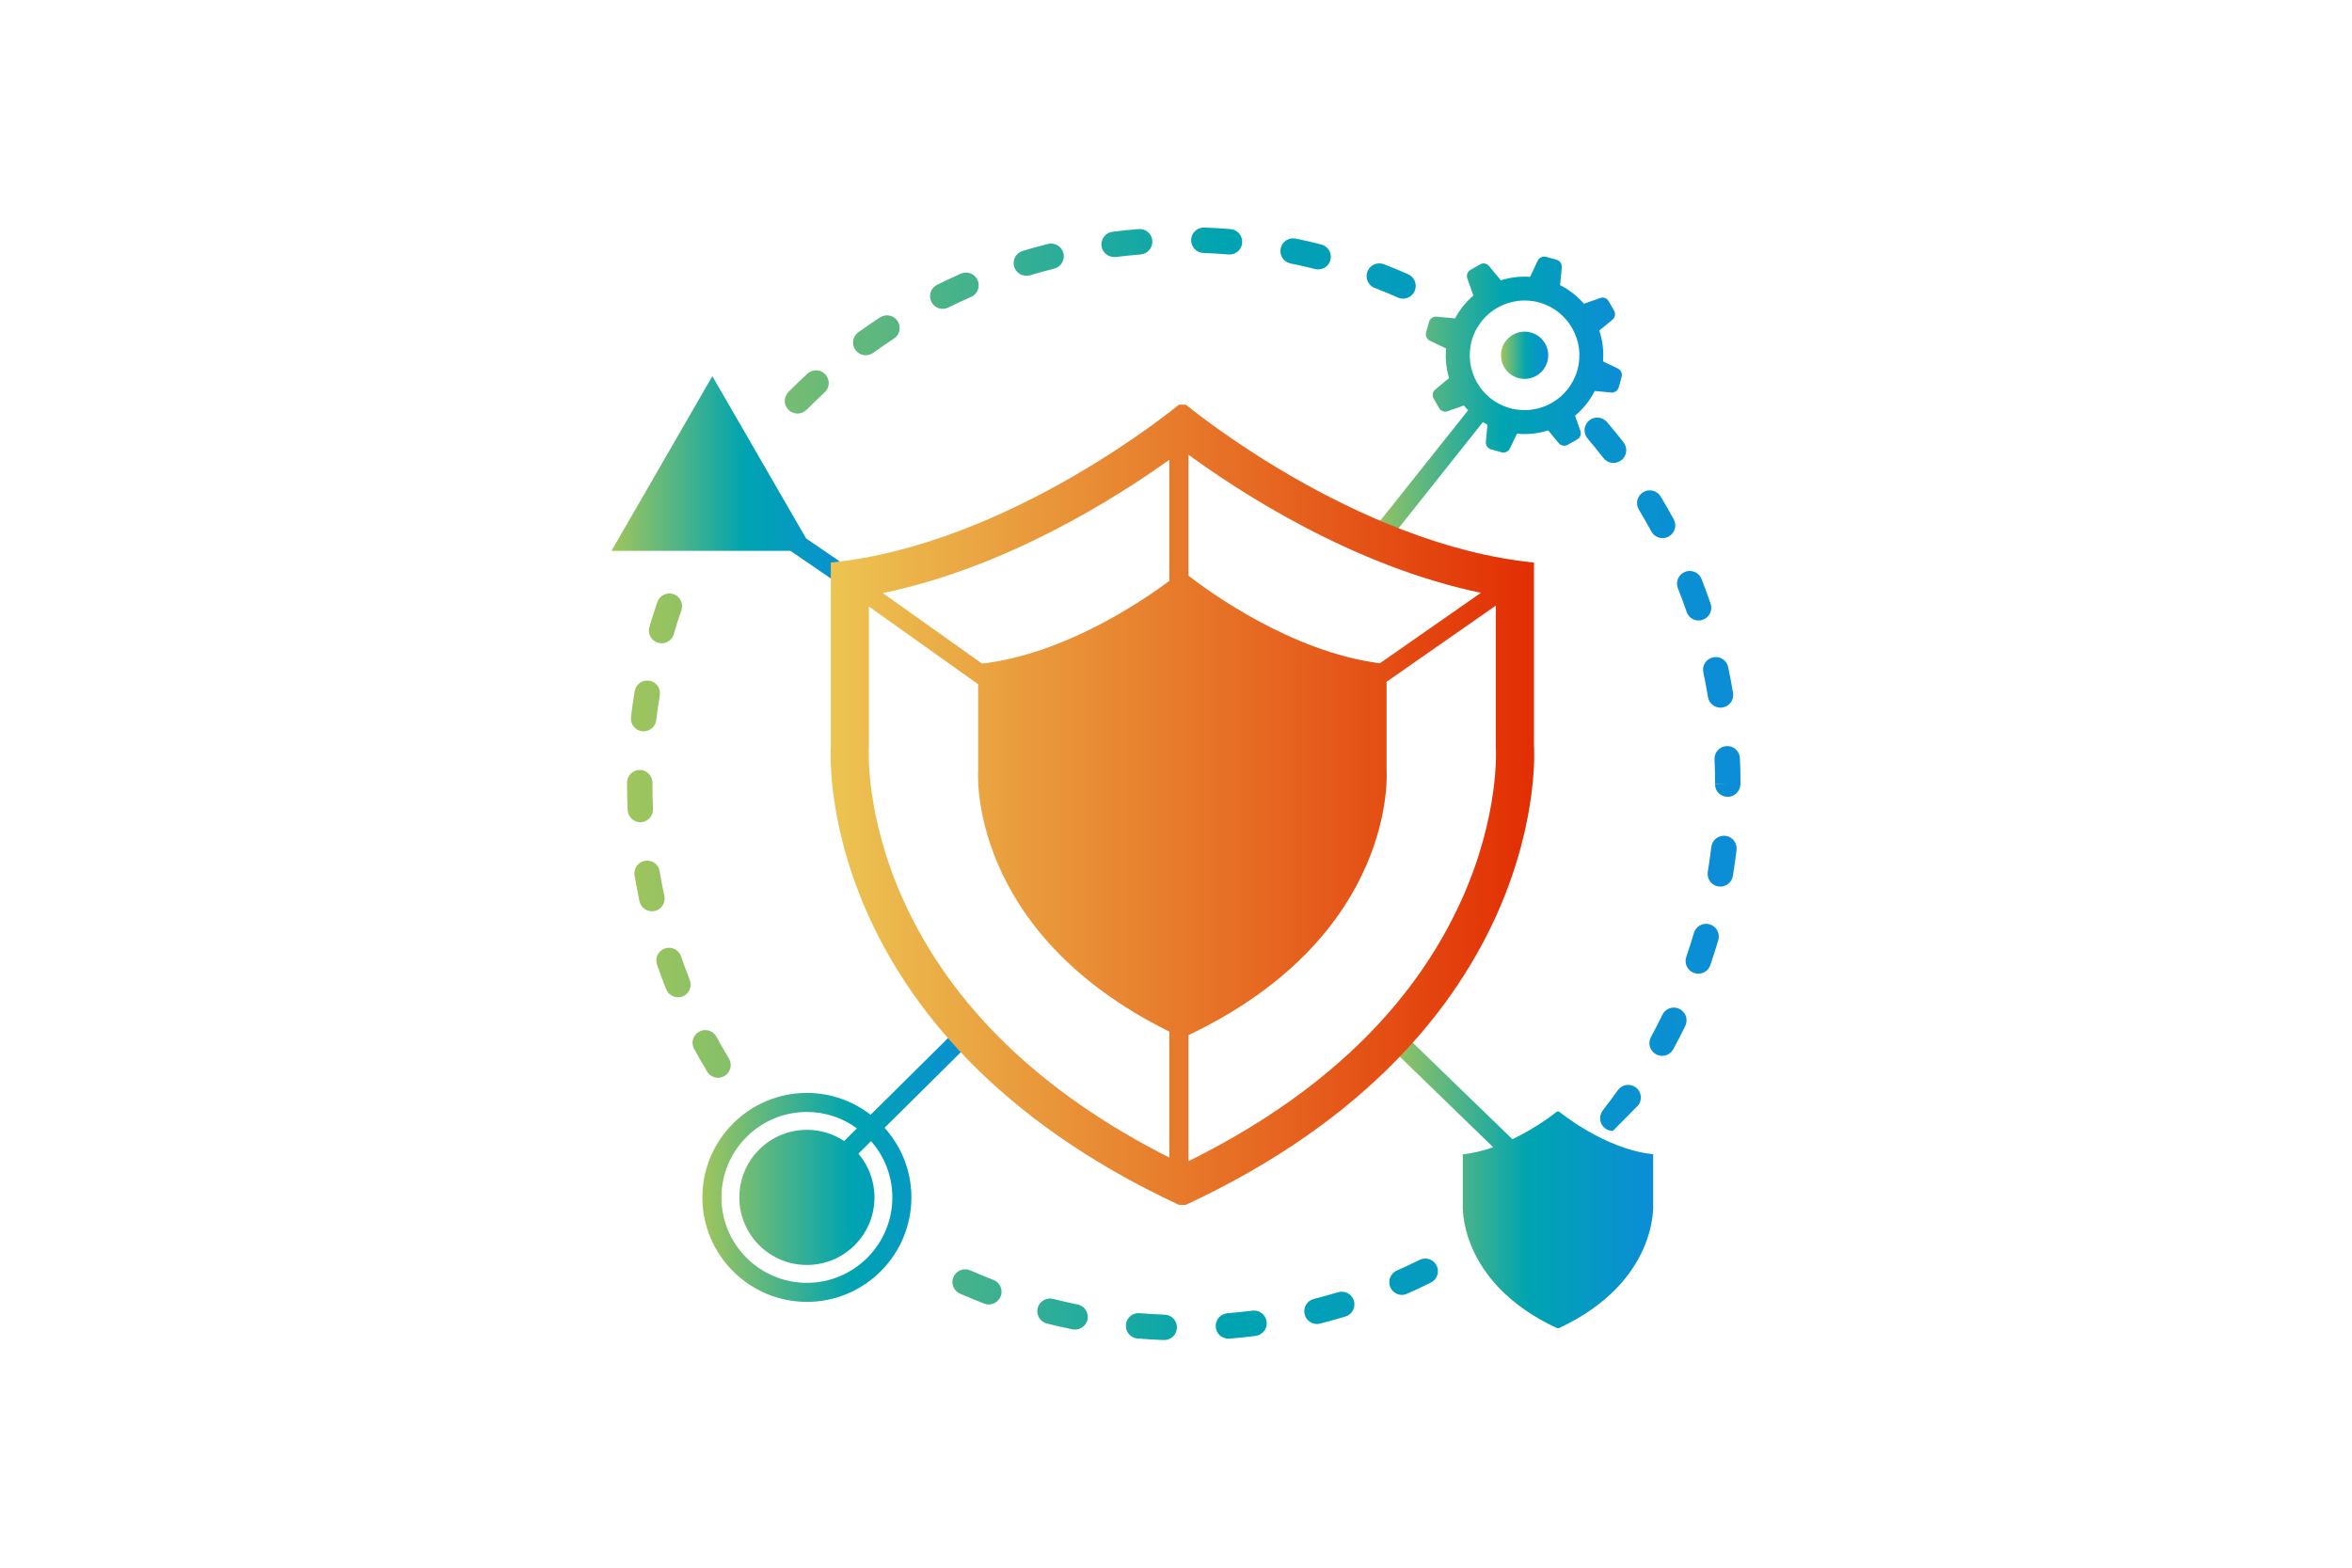 <?xml version="1.0" encoding="utf-8"?>
<!-- Generator: Adobe Illustrator 28.4.1, SVG Export Plug-In . SVG Version: 6.00 Build 0)  -->
<svg version="1.1" id="Layer_1" xmlns="http://www.w3.org/2000/svg" xmlns:xlink="http://www.w3.org/1999/xlink" x="0px" y="0px"
	 viewBox="0 0 300 200" style="enable-background:new 0 0 300 200;" xml:space="preserve">
<style type="text/css">
	.st0{fill:#E4410E;}
	.st1{fill:#FFBF4A;}
	.st2{fill:url(#SVGID_1_);}
	.st3{fill:url(#SVGID_00000036950052262609085910000017608053912177812354_);}
	.st4{fill:url(#SVGID_00000147915829936992605960000010341147108518875322_);}
	.st5{fill:url(#SVGID_00000016042675976174006360000012813907923353478846_);}
	.st6{fill:url(#SVGID_00000067194577667797664560000012224103597553840569_);}
	.st7{fill:url(#SVGID_00000096024255470594823920000007712074258201509308_);}
	.st8{fill:url(#SVGID_00000079478995099471822810000014500334188294565820_);}
	.st9{fill:url(#SVGID_00000013165332523043603530000001984199432444959624_);}
	.st10{fill:url(#SVGID_00000065789934061431615530000004457961059902619019_);}
	.st11{fill:#E22C03;}
	.st12{fill:url(#SVGID_00000078029547273586137580000007069562042943041942_);}
	.st13{fill:url(#SVGID_00000109744473809524446400000018112098758147970461_);}
	.st14{fill:url(#SVGID_00000052073637481444879370000017248801266516266897_);}
	.st15{fill:url(#SVGID_00000097468717733547938540000004529755171760216475_);}
	.st16{fill:url(#SVGID_00000067919401031097471160000001000182982279033521_);}
	.st17{fill:url(#SVGID_00000141444386870405700250000000605770278491721889_);}
	.st18{fill:url(#SVGID_00000081646864265339459260000016731542845388530304_);}
	.st19{fill:url(#SVGID_00000104691554651136656000000007660381967571497660_);}
	.st20{fill:url(#SVGID_00000005946904684147784050000009813045260659224470_);}
	.st21{fill:url(#SVGID_00000175284477450436922170000009211243458332131969_);}
	.st22{fill:url(#SVGID_00000005953372018455838030000008609234881937043847_);}
	.st23{fill:url(#SVGID_00000040560633713908902050000005221235782125984389_);}
	.st24{fill:url(#SVGID_00000112620585377596951800000003368448581776237992_);}
	.st25{fill:url(#SVGID_00000180362601420844167980000010323528383844791180_);}
	.st26{fill:url(#SVGID_00000176730855839944060760000000332760377020563902_);}
	.st27{fill:url(#SVGID_00000107578703543689732720000016555975309257182852_);}
	.st28{fill:url(#SVGID_00000120519529933493674740000011885853421076867713_);}
</style>
<g>
	<g>
		<linearGradient id="SVGID_1_" gradientUnits="userSpaceOnUse" x1="174.501" y1="51.312" x2="206.88" y2="51.312">
			<stop  offset="0" style="stop-color:#A0C55C"/>
			<stop  offset="0.531" style="stop-color:#00A4B0"/>
			<stop  offset="1" style="stop-color:#0C8DD7"/>
		</linearGradient>
		<path class="st2" d="M189.73,54.19l-0.21,2.17c-0.04,0.44,0.24,0.85,0.66,0.97l1.34,0.37c0.43,0.12,0.88-0.09,1.07-0.49l0.9-1.88
			c1.37,0.13,2.72-0.02,3.98-0.42l1.34,1.62c0.12,0.15,0.28,0.25,0.46,0.3c0.23,0.06,0.48,0.04,0.69-0.08l1.21-0.69
			c0.39-0.22,0.56-0.68,0.41-1.1l-0.68-1.93c1.02-0.85,1.89-1.92,2.51-3.15l2.09,0.2c0.44,0.04,0.85-0.24,0.97-0.66l0.37-1.34
			c0.12-0.43-0.09-0.88-0.49-1.07l-1.88-0.9c0.11-1.36-0.06-2.69-0.48-3.94l1.68-1.38c0.34-0.28,0.43-0.77,0.21-1.15l-0.69-1.21
			c-0.12-0.22-0.32-0.37-0.55-0.43c-0.18-0.05-0.37-0.05-0.55,0.02l-2.06,0.73c-0.83-0.96-1.86-1.78-3.04-2.37l0.22-2.27
			c0.04-0.44-0.24-0.85-0.66-0.97l-1.34-0.37c-0.43-0.12-0.88,0.09-1.07,0.49l-0.98,2.06c-1.28-0.09-2.55,0.07-3.73,0.44l-1.5-1.82
			c-0.12-0.15-0.28-0.25-0.46-0.3c-0.23-0.06-0.48-0.04-0.69,0.09l-1.21,0.69c-0.39,0.22-0.56,0.68-0.41,1.1l0.77,2.19
			c-0.94,0.8-1.74,1.78-2.34,2.91l-2.35-0.22c-0.44-0.04-0.85,0.24-0.97,0.66l-0.37,1.34c-0.12,0.43,0.09,0.88,0.49,1.07l2.06,0.99
			c-0.12,1.3,0.02,2.57,0.38,3.77l-1.76,1.46c-0.34,0.28-0.43,0.77-0.21,1.15l0.69,1.21c0.12,0.22,0.32,0.37,0.55,0.43
			c0.18,0.05,0.37,0.05,0.55-0.02l2.06-0.73c0.17,0.21,0.36,0.41,0.55,0.61L174.5,68.38l1.9,1.51l12.75-16.05
			C189.34,53.97,189.53,54.09,189.73,54.19z M187.72,43.46c1.03-3.72,4.9-5.9,8.61-4.87c3.72,1.03,5.9,4.9,4.87,8.61
			c-1.03,3.72-4.9,5.9-8.61,4.87C188.88,51.04,186.69,47.18,187.72,43.46z"/>
		
			<linearGradient id="SVGID_00000177455949645079985570000002257659699252939657_" gradientUnits="userSpaceOnUse" x1="191.453" y1="45.329" x2="197.476" y2="45.329">
			<stop  offset="0" style="stop-color:#A0C55C"/>
			<stop  offset="0.531" style="stop-color:#00A4B0"/>
			<stop  offset="1" style="stop-color:#0C8DD7"/>
		</linearGradient>
		<path style="fill:url(#SVGID_00000177455949645079985570000002257659699252939657_);" d="M193.66,48.23
			c1.6,0.44,3.26-0.49,3.71-2.1c0.44-1.6-0.49-3.26-2.1-3.71c-1.6-0.44-3.26,0.49-3.71,2.1C191.12,46.13,192.06,47.79,193.66,48.23z
			"/>
		
			<linearGradient id="SVGID_00000085208754343472819980000006188481424122896318_" gradientUnits="userSpaceOnUse" x1="176.76" y1="150.371" x2="210.869" y2="150.371">
			<stop  offset="0" style="stop-color:#A0C55C"/>
			<stop  offset="0.531" style="stop-color:#00A4B0"/>
			<stop  offset="1" style="stop-color:#0C8DD7"/>
		</linearGradient>
		<path style="fill:url(#SVGID_00000085208754343472819980000006188481424122896318_);" d="M210.86,153.57v-6.32
			c-6.19-0.62-12.02-5.45-12.02-5.45h-0.24c0,0-2.37,1.96-5.69,3.54l-14.47-14.02l-1.69,1.75l13.71,13.29
			c-1.24,0.43-2.55,0.77-3.88,0.9v6.32c0,0-0.74,9.91,12.02,15.86h0.24C211.6,163.48,210.86,153.57,210.86,153.57z"/>
		
			<linearGradient id="SVGID_00000083792962255899313050000006207451805080397236_" gradientUnits="userSpaceOnUse" x1="78" y1="61.753" x2="109.859" y2="61.753">
			<stop  offset="0" style="stop-color:#A0C55C"/>
			<stop  offset="0.531" style="stop-color:#00A4B0"/>
			<stop  offset="1" style="stop-color:#0C8DD7"/>
		</linearGradient>
		<polygon style="fill:url(#SVGID_00000083792962255899313050000006207451805080397236_);" points="108.49,75.52 109.86,73.51 
			102.82,68.69 90.86,47.99 78,70.27 100.81,70.27 		"/>
		
			<linearGradient id="SVGID_00000085972739339197702320000000013321843994943665_" gradientUnits="userSpaceOnUse" x1="89.594" y1="148.133" x2="124.906" y2="148.133">
			<stop  offset="0" style="stop-color:#A0C55C"/>
			<stop  offset="0.531" style="stop-color:#00A4B0"/>
			<stop  offset="1" style="stop-color:#0C8DD7"/>
		</linearGradient>
		<path style="fill:url(#SVGID_00000085972739339197702320000000013321843994943665_);" d="M123.19,130.18l-12.14,12.04
			c-2.25-1.74-5.07-2.79-8.13-2.79c-7.35,0-13.33,5.98-13.33,13.33c0,7.35,5.98,13.33,13.33,13.33c7.35,0,13.33-5.98,13.33-13.33
			c0-3.41-1.3-6.52-3.42-8.88l12.07-11.97L123.19,130.18z M113.82,152.76c0,6.01-4.89,10.9-10.9,10.9c-6.01,0-10.9-4.89-10.9-10.9
			c0-6.01,4.89-10.9,10.9-10.9c2.39,0,4.59,0.78,6.38,2.09l-1.63,1.62c-1.36-0.9-3-1.43-4.75-1.43c-4.76,0-8.62,3.86-8.62,8.62
			c0,4.76,3.86,8.62,8.62,8.62c4.76,0,8.62-3.86,8.62-8.62c0-2.13-0.77-4.07-2.05-5.58l1.61-1.6
			C112.79,147.5,113.82,150.01,113.82,152.76z"/>
	</g>
	
		<linearGradient id="SVGID_00000080200375225144479970000007147052123762588345_" gradientUnits="userSpaceOnUse" x1="79.982" y1="100" x2="222" y2="100">
		<stop  offset="0" style="stop-color:#A0C55C"/>
		<stop  offset="0.531" style="stop-color:#00A4B0"/>
		<stop  offset="1" style="stop-color:#0C8DD7"/>
	</linearGradient>
	<path style="fill:url(#SVGID_00000080200375225144479970000007147052123762588345_);" d="M148.5,170.96c-0.02,0-0.04,0-0.06,0
		c-1.12-0.04-2.24-0.11-3.35-0.2c-0.89-0.07-1.56-0.86-1.48-1.75c0.07-0.89,0.84-1.56,1.75-1.48c1.05,0.09,2.13,0.15,3.2,0.19
		c0.9,0.03,1.59,0.78,1.56,1.68C150.08,170.28,149.37,170.96,148.5,170.96z M156.68,170.78c-0.84,0-1.55-0.64-1.61-1.49
		c-0.07-0.89,0.59-1.67,1.49-1.75c1.06-0.09,2.13-0.2,3.18-0.33c0.88-0.12,1.7,0.51,1.82,1.4c0.11,0.89-0.51,1.7-1.4,1.82
		c-1.1,0.14-2.22,0.26-3.34,0.35C156.77,170.78,156.72,170.78,156.68,170.78z M137.12,169.62c-0.11,0-0.22-0.01-0.32-0.03
		c-1.1-0.22-2.2-0.47-3.27-0.74c-0.87-0.22-1.39-1.1-1.17-1.97c0.22-0.87,1.1-1.39,1.97-1.17c1.02,0.26,2.07,0.5,3.12,0.71
		c0.88,0.18,1.44,1.03,1.27,1.91C138.55,169.09,137.88,169.62,137.12,169.62z M167.98,168.91c-0.73,0-1.39-0.49-1.57-1.23
		c-0.22-0.87,0.31-1.75,1.18-1.97c1.03-0.26,2.07-0.55,3.08-0.85c0.86-0.26,1.76,0.22,2.02,1.08s-0.22,1.76-1.08,2.02
		c-1.07,0.32-2.15,0.62-3.23,0.9C168.25,168.89,168.11,168.91,167.98,168.91z M126.12,166.42c-0.19,0-0.39-0.03-0.58-0.11
		c-1.04-0.4-2.08-0.83-3.09-1.27c-0.82-0.36-1.19-1.32-0.83-2.14c0.36-0.82,1.32-1.19,2.14-0.83c0.97,0.43,1.96,0.83,2.95,1.22
		c0.84,0.32,1.25,1.26,0.93,2.09C127.38,166.02,126.77,166.42,126.12,166.42z M178.83,165.2c-0.62,0-1.22-0.36-1.49-0.97
		c-0.36-0.82,0.01-1.78,0.83-2.14c0.97-0.43,1.95-0.88,2.9-1.36c0.81-0.4,1.78-0.07,2.17,0.73c0.4,0.8,0.07,1.77-0.73,2.17
		c-1,0.5-2.02,0.97-3.04,1.42C179.27,165.15,179.05,165.2,178.83,165.2z M205.72,144.28c-0.35,0-0.7-0.11-1-0.34
		c-0.71-0.55-0.83-1.57-0.28-2.28c0.65-0.84,1.3-1.7,1.91-2.57c0.52-0.73,1.53-0.9,2.26-0.39s0.9,1.53,0.39,2.26 M91.59,137.5
		c-0.55,0-1.08-0.28-1.39-0.78c-0.58-0.96-1.14-1.94-1.67-2.91c-0.43-0.79-0.14-1.77,0.65-2.2c0.79-0.43,1.77-0.14,2.2,0.65
		c0.51,0.93,1.04,1.87,1.59,2.78c0.46,0.77,0.22,1.76-0.55,2.23C92.16,137.42,91.87,137.5,91.59,137.5z M212,134.7
		c-0.26,0-0.53-0.06-0.77-0.2c-0.79-0.43-1.08-1.41-0.65-2.2c0.51-0.93,1-1.89,1.46-2.84c0.39-0.81,1.36-1.15,2.17-0.75
		c0.81,0.39,1.14,1.36,0.75,2.17c-0.48,1-1,2-1.53,2.98C213.13,134.39,212.58,134.7,212,134.7z M86.48,127.23
		c-0.65,0-1.25-0.39-1.51-1.02c-0.41-1.03-0.8-2.09-1.17-3.15c-0.29-0.85,0.16-1.77,1.01-2.06c0.85-0.29,1.77,0.16,2.06,1.01
		c0.35,1.01,0.72,2.02,1.11,3.01c0.33,0.83-0.08,1.77-0.91,2.11C86.89,127.2,86.68,127.23,86.48,127.23z M216.62,124.22
		c-0.17,0-0.35-0.03-0.53-0.09c-0.85-0.29-1.3-1.21-1-2.06c0.34-1,0.67-2.03,0.97-3.05c0.25-0.86,1.15-1.35,2.01-1.1
		c0.86,0.25,1.35,1.15,1.1,2.01c-0.31,1.07-0.66,2.15-1.02,3.2C217.92,123.8,217.29,124.22,216.62,124.22z M83.15,116.26
		c-0.75,0-1.42-0.52-1.58-1.28c-0.23-1.09-0.44-2.2-0.63-3.3c-0.15-0.88,0.45-1.72,1.34-1.86c0.89-0.15,1.72,0.45,1.86,1.34
		c0.17,1.05,0.37,2.1,0.6,3.14c0.19,0.88-0.37,1.74-1.24,1.93C83.38,116.25,83.26,116.26,83.15,116.26z M219.43,113.11
		c-0.09,0-0.18-0.01-0.27-0.02c-0.88-0.15-1.48-0.98-1.33-1.87c0.17-1.05,0.33-2.11,0.45-3.17c0.11-0.89,0.92-1.52,1.8-1.42
		c0.89,0.11,1.52,0.91,1.42,1.8c-0.13,1.1-0.29,2.22-0.47,3.32C220.9,112.55,220.21,113.11,219.43,113.11z M81.68,104.9
		c-0.86,0-1.58-0.68-1.62-1.55c-0.05-1.11-0.08-2.23-0.08-3.35v-0.15c0-0.9,0.73-1.62,1.62-1.62s1.62,0.73,1.62,1.62V100
		c0,1.07,0.03,2.14,0.07,3.2c0.04,0.89-0.65,1.65-1.54,1.7C81.73,104.9,81.7,104.9,81.68,104.9z M220.38,101.66
		c-0.9,0-1.62-0.69-1.62-1.58h1.62l-1.62-0.03c0-1.08-0.02-2.13-0.07-3.18c-0.04-0.89,0.65-1.65,1.55-1.69
		c0.9-0.04,1.65,0.65,1.69,1.55c0.05,1.09,0.07,2.19,0.07,3.27C222,100.89,221.27,101.66,220.38,101.66z M82.1,93.3
		c-0.06,0-0.13,0-0.2-0.01c-0.89-0.11-1.52-0.91-1.42-1.8c0.13-1.11,0.29-2.23,0.48-3.32c0.15-0.88,0.98-1.48,1.87-1.33
		c0.88,0.15,1.48,0.98,1.33,1.87c-0.17,1.04-0.33,2.11-0.46,3.17C83.61,92.69,82.91,93.3,82.1,93.3z M219.45,90.28
		c-0.78,0-1.47-0.56-1.6-1.36c-0.17-1.05-0.37-2.11-0.59-3.14c-0.19-0.88,0.37-1.74,1.25-1.92c0.88-0.19,1.74,0.37,1.92,1.25
		c0.23,1.08,0.44,2.19,0.62,3.29c0.15,0.88-0.45,1.72-1.34,1.86C219.63,90.27,219.54,90.28,219.45,90.28z M84.39,82.07
		c-0.15,0-0.3-0.02-0.46-0.07c-0.86-0.25-1.35-1.15-1.1-2.01c0.31-1.06,0.65-2.14,1.02-3.19c0.29-0.85,1.22-1.3,2.06-1
		c0.85,0.29,1.3,1.22,1,2.06c-0.35,1.01-0.68,2.03-0.97,3.05C85.74,81.62,85.1,82.07,84.39,82.07z M216.66,79.16
		c-0.67,0-1.3-0.42-1.53-1.1c-0.34-1.01-0.72-2.02-1.11-3.01c-0.33-0.83,0.08-1.77,0.91-2.1c0.83-0.33,1.78,0.08,2.1,0.91
		c0.41,1.04,0.8,2.1,1.16,3.15c0.29,0.85-0.16,1.77-1.01,2.06C217.01,79.13,216.84,79.16,216.66,79.16z M212.06,68.65
		c-0.58,0-1.13-0.31-1.43-0.85c-0.51-0.94-1.04-1.87-1.59-2.78c-0.46-0.77-0.22-1.76,0.55-2.23c0.76-0.46,1.76-0.22,2.23,0.55
		c0.57,0.95,1.14,1.93,1.67,2.92c0.43,0.79,0.13,1.77-0.66,2.2C212.59,68.59,212.33,68.65,212.06,68.65z M205.8,59.06
		c-0.48,0-0.96-0.21-1.28-0.63c-0.66-0.84-1.34-1.68-2.02-2.48c-0.58-0.68-0.5-1.7,0.18-2.29c0.68-0.58,1.7-0.5,2.29,0.18
		c0.72,0.84,1.44,1.72,2.12,2.6c0.55,0.71,0.42,1.73-0.28,2.27C206.49,58.94,206.14,59.06,205.8,59.06z M101.72,52.76
		c-0.41,0-0.83-0.16-1.14-0.47c-0.64-0.63-0.64-1.66-0.01-2.29c0.78-0.79,1.6-1.57,2.42-2.33c0.66-0.61,1.69-0.56,2.29,0.1
		c0.61,0.66,0.56,1.69-0.1,2.29c-0.78,0.72-1.56,1.47-2.31,2.22C102.55,52.6,102.14,52.76,101.72,52.76z M110.43,45.32
		c-0.5,0-1-0.23-1.32-0.67c-0.52-0.73-0.36-1.74,0.37-2.26c0.9-0.65,1.84-1.29,2.77-1.9c0.75-0.49,1.75-0.28,2.24,0.47
		c0.49,0.75,0.28,1.75-0.47,2.24c-0.89,0.58-1.78,1.19-2.64,1.81C111.09,45.22,110.76,45.32,110.43,45.32z M120.25,39.4
		c-0.6,0-1.17-0.33-1.45-0.9c-0.4-0.8-0.07-1.77,0.73-2.17c1-0.5,2.03-0.97,3.04-1.42c0.82-0.36,1.78,0.02,2.13,0.84
		c0.36,0.82-0.02,1.78-0.84,2.13c-0.97,0.43-1.95,0.88-2.91,1.35C120.73,39.34,120.49,39.4,120.25,39.4z M178.95,38.1
		c-0.22,0-0.44-0.04-0.65-0.14c-0.96-0.43-1.96-0.84-2.95-1.22c-0.84-0.32-1.25-1.26-0.93-2.1c0.32-0.84,1.26-1.25,2.1-0.93
		c1.04,0.4,2.08,0.83,3.09,1.28c0.82,0.36,1.19,1.32,0.83,2.14C180.17,37.74,179.58,38.1,178.95,38.1z M130.91,35.18
		c-0.7,0-1.34-0.45-1.55-1.15c-0.26-0.86,0.23-1.76,1.08-2.02c1.07-0.32,2.16-0.62,3.23-0.89c0.87-0.22,1.75,0.31,1.97,1.18
		c0.22,0.87-0.31,1.75-1.18,1.97c-1.03,0.26-2.07,0.54-3.08,0.85C131.22,35.16,131.06,35.18,130.91,35.18z M168.13,34.37
		c-0.13,0-0.27-0.02-0.4-0.05c-1.03-0.26-2.08-0.5-3.12-0.71c-0.88-0.18-1.44-1.04-1.26-1.91c0.18-0.88,1.03-1.45,1.91-1.26
		c1.09,0.22,2.19,0.47,3.27,0.75c0.87,0.22,1.39,1.1,1.17,1.97C169.52,33.88,168.86,34.37,168.13,34.37z M142.11,32.79
		c-0.8,0-1.5-0.6-1.61-1.41c-0.11-0.89,0.51-1.7,1.4-1.81c1.1-0.14,2.22-0.26,3.34-0.35c0.89-0.08,1.67,0.59,1.74,1.49
		c0.07,0.89-0.59,1.67-1.49,1.75c-1.06,0.09-2.13,0.2-3.18,0.33C142.25,32.79,142.18,32.79,142.11,32.79z M156.83,32.47
		c-0.05,0-0.09,0-0.14-0.01c-1.06-0.09-2.13-0.15-3.2-0.19c-0.89-0.03-1.59-0.78-1.56-1.68c0.03-0.89,0.78-1.59,1.68-1.56
		c1.11,0.04,2.24,0.11,3.35,0.2c0.89,0.07,1.56,0.86,1.48,1.75C158.38,31.83,157.67,32.47,156.83,32.47z"/>
	
		<linearGradient id="SVGID_00000109023476172491756540000008210033903868809639_" gradientUnits="userSpaceOnUse" x1="105.939" y1="102.665" x2="195.687" y2="102.665">
		<stop  offset="1.821245e-03" style="stop-color:#ECC452"/>
		<stop  offset="1" style="stop-color:#E22E03"/>
	</linearGradient>
	<path style="fill:url(#SVGID_00000109023476172491756540000008210033903868809639_);" d="M195.66,95.11V71.77
		c-22.89-2.29-44.4-20.14-44.4-20.14h-0.89c0,0-21.51,17.85-44.4,20.14v23.35c0,0-2.75,36.62,44.4,58.59h0.89
		C198.4,131.73,195.66,95.11,195.66,95.11z M176,84.62c-11.39-1.47-22-9.3-24.41-11.18V58.01c6.4,4.68,20.94,14.21,37.3,17.62
		L176,84.62z M125.26,84.66l-12.66-9c15.69-3.23,29.74-12.13,36.55-17.01v15.46C145.6,76.76,135.72,83.44,125.26,84.66z
		 M115.17,114.72c-4.83-10.75-4.35-19.18-4.35-19.24l0.01-0.18v-0.18V77.38l13.93,9.91v10.98c0,0-1.52,20.52,24.39,33.34v16.07
		C132.7,139.36,121.26,128.28,115.17,114.72z M186.46,114.72c-6.21,13.81-17.94,25.04-34.87,33.42v-16.08
		c26.83-12.79,25.27-33.78,25.27-33.78v-11.3l13.93-9.72v17.85l0,0.16l0.01,0.18C190.81,95.54,191.29,103.97,186.46,114.72z"/>
</g>
</svg>
